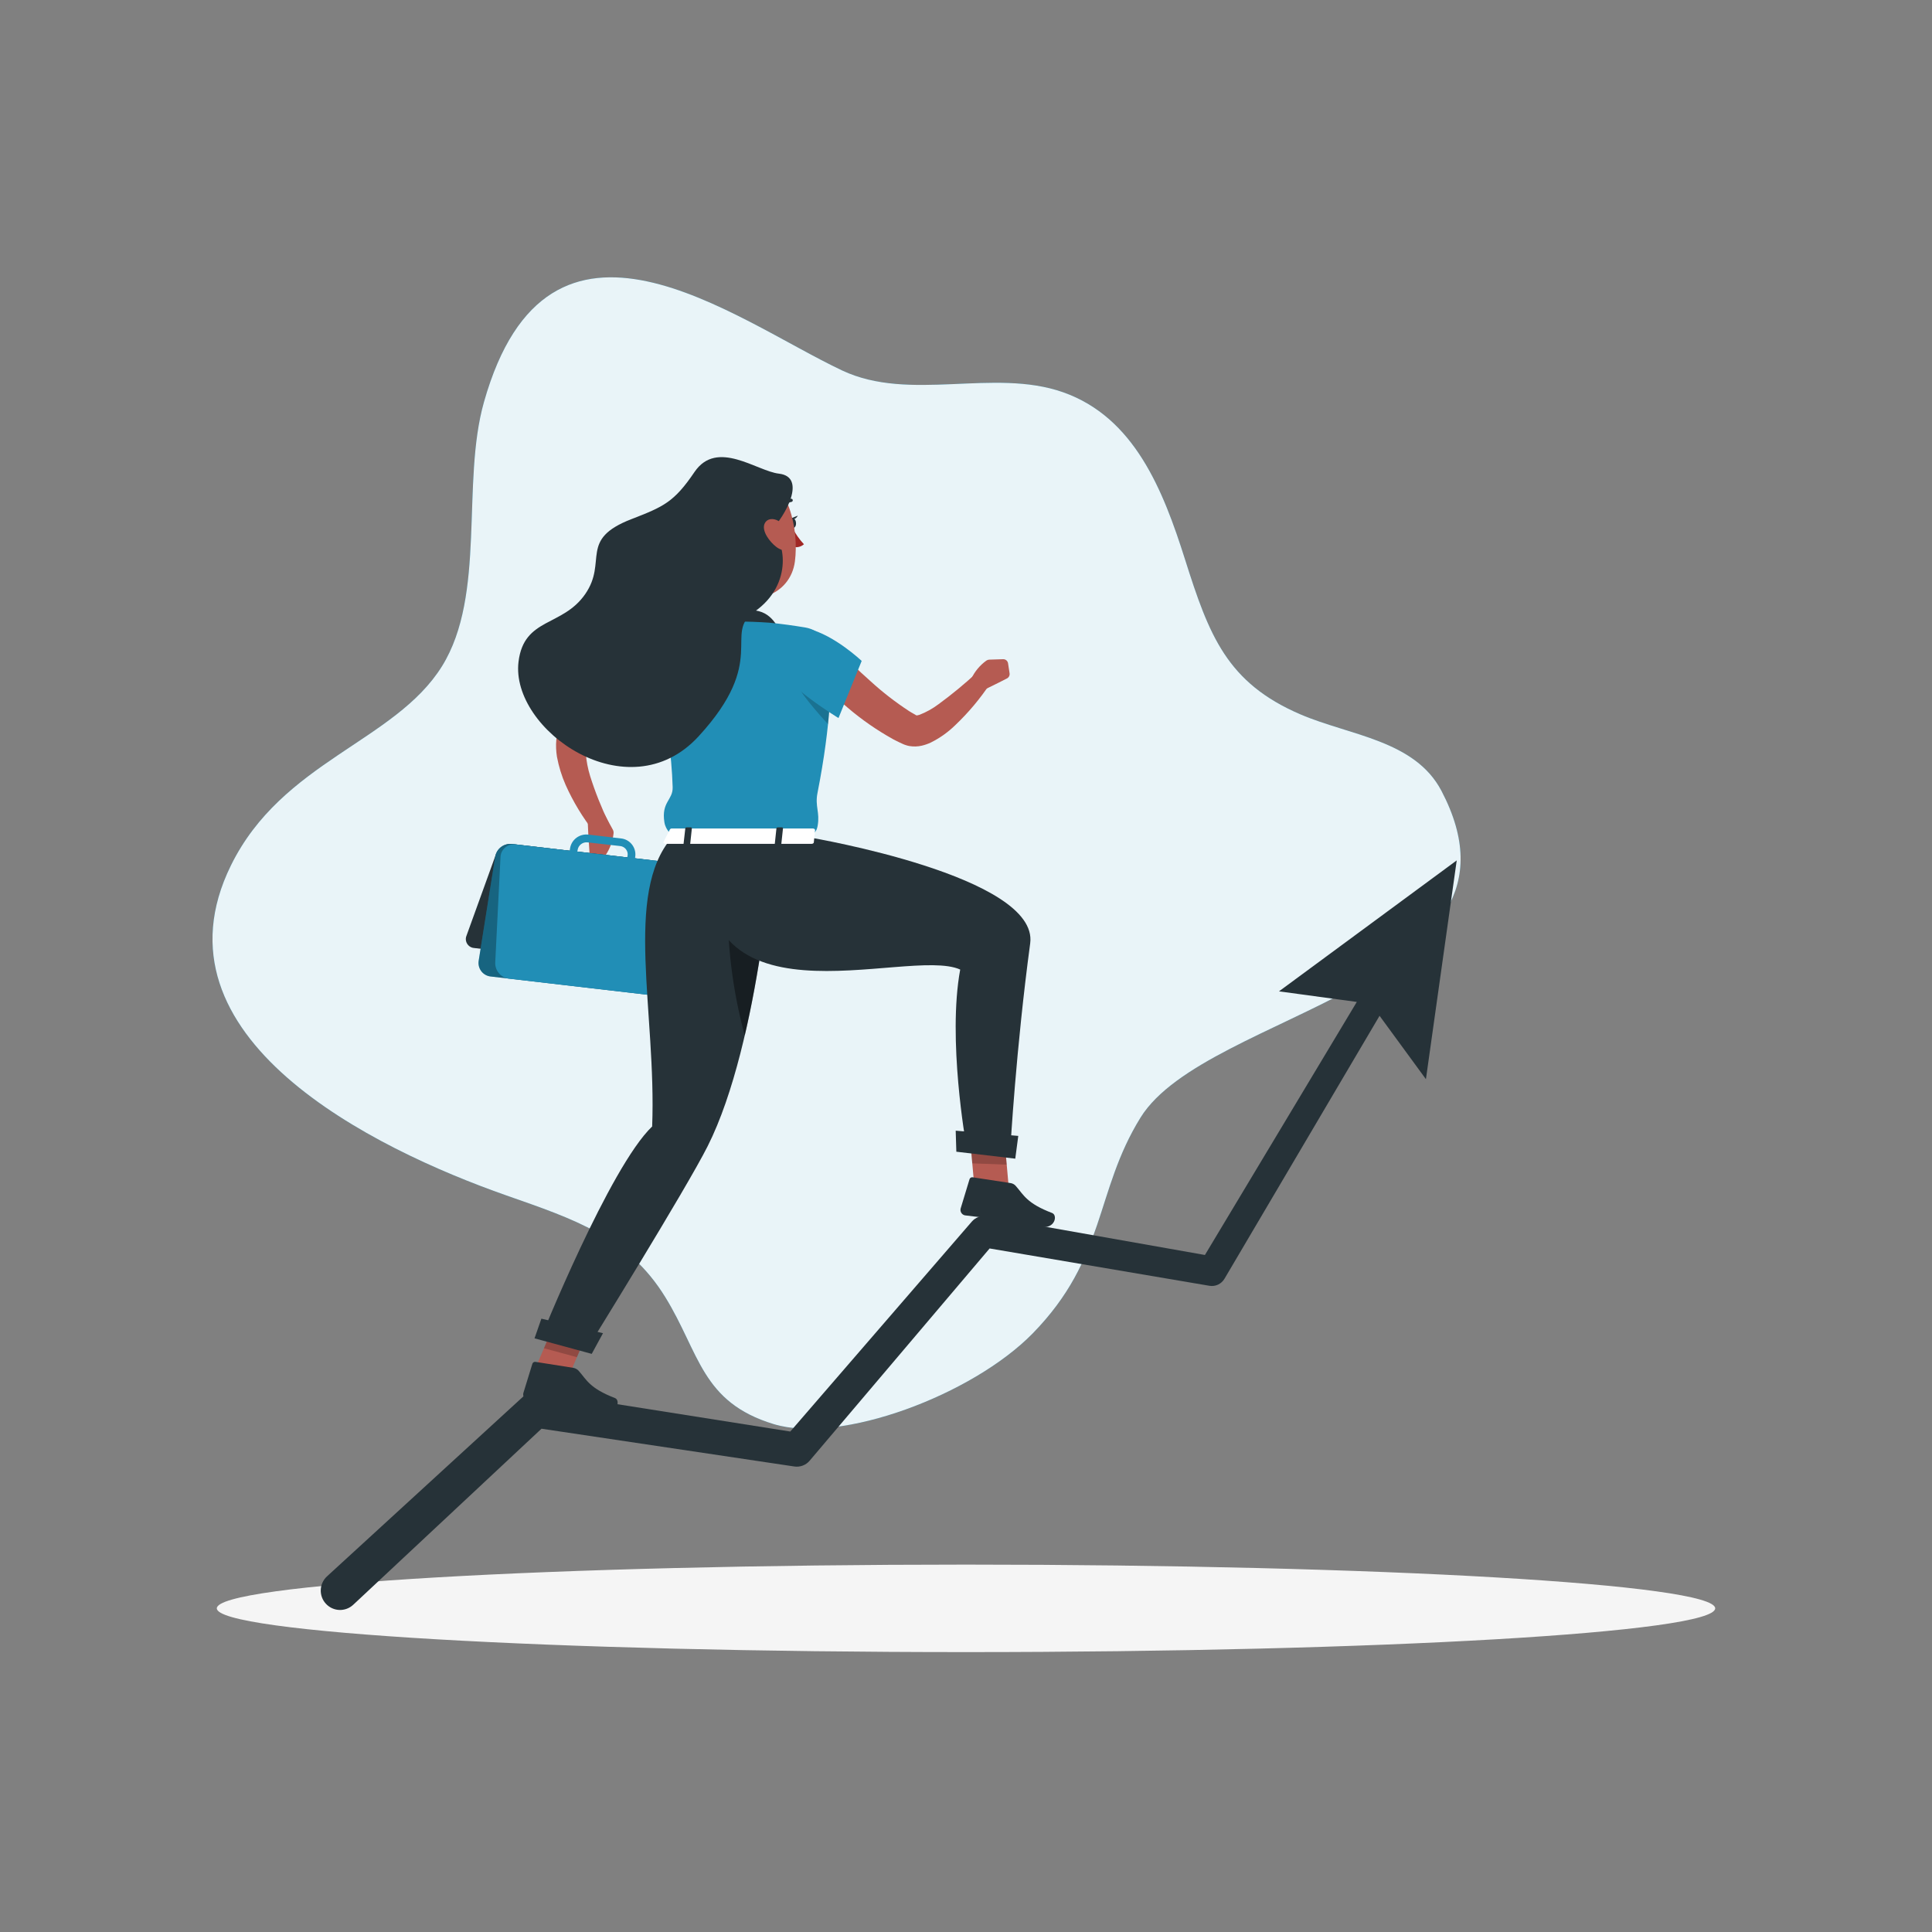 <svg width="180" height="180" xmlns="http://www.w3.org/2000/svg" xmlns:xlink="http://www.w3.org/1999/xlink" xml:space="preserve" overflow="hidden"><rect width="100%" height="100%" fill="#808080" stroke="none"/><defs><clipPath id="clip0"><rect x="1009" y="606" width="180" height="180"/></clipPath></defs><g clip-path="url(#clip0)" transform="translate(-1009 -606)"><path d="M1030.51 686.64C1022.64 702.664 1043.75 713.014 1056.19 717.38 1062.46 719.58 1067.51 721.214 1070.98 726.845 1074.2 732.068 1074.34 736.64 1081.1 738.685 1087.31 740.568 1099.59 735.974 1105.22 730.225 1112.1 723.173 1110.98 717.035 1115.26 710.123 1121.43 700.165 1152.81 697.84 1143.3 679.688 1140.82 674.954 1134.76 674.533 1130.15 672.553 1123.31 669.612 1121.65 665.216 1119.41 658.132 1117.36 651.652 1114.69 644.891 1108.05 642.547 1101.57 640.265 1093.78 643.487 1087.47 640.52 1077.4 635.776 1060.12 622.128 1054.09 643.458 1051.95 651.018 1054.32 661.404 1050.18 668.071 1045.79 675.12 1035.28 676.92 1030.51 686.64Z" fill="#218EB6"/><path d="M1030.51 686.64C1022.64 702.664 1043.75 713.014 1056.19 717.38 1062.46 719.58 1067.51 721.214 1070.98 726.845 1074.2 732.068 1074.34 736.64 1081.1 738.685 1087.31 740.568 1099.59 735.974 1105.22 730.225 1112.1 723.173 1110.98 717.035 1115.26 710.123 1121.43 700.165 1152.81 697.84 1143.3 679.688 1140.82 674.954 1134.76 674.533 1130.15 672.553 1123.31 669.612 1121.65 665.216 1119.41 658.132 1117.36 651.652 1114.69 644.891 1108.05 642.547 1101.57 640.265 1093.78 643.487 1087.47 640.52 1077.4 635.776 1060.12 622.128 1054.09 643.458 1051.95 651.018 1054.32 661.404 1050.18 668.071 1045.79 675.12 1035.28 676.92 1030.51 686.64Z" fill="#FFFFFF" fill-opacity="0.9"/><path d="M1168.8 755.846C1168.8 758.097 1137.55 759.922 1099 759.922 1060.45 759.922 1029.2 758.097 1029.2 755.846 1029.2 753.596 1060.45 751.771 1099 751.771 1137.55 751.771 1168.8 753.596 1168.8 755.846Z" fill="#F5F5F5"/><path d="M1144.72 686.161 1128.16 698.362 1135.41 699.348 1121.26 722.924 1100.9 719.324C1100.4 719.234 1099.89 719.417 1099.55 719.803L1099.55 719.803 1082.63 739.373 1059.17 735.665C1058.67 735.586 1058.16 735.739 1057.78 736.082L1057.78 736.082 1039.45 752.88 1039.45 752.88C1038.73 753.559 1038.69 754.698 1039.37 755.425 1040.05 756.152 1041.18 756.191 1041.91 755.512L1059.45 739.11 1082.99 742.627 1082.99 742.627C1083.53 742.713 1084.08 742.511 1084.43 742.094L1101.2 722.316 1121.68 725.794 1121.68 725.794C1122.24 725.888 1122.79 725.629 1123.08 725.142L1137.53 700.64 1141.85 706.544Z" fill="#263238"/><path d="M1070.76 669.338 1070.57 669.432 1070.34 669.551C1070.19 669.637 1070.03 669.72 1069.87 669.814 1069.55 669.994 1069.24 670.192 1068.92 670.4 1068.29 670.807 1067.68 671.261 1067.08 671.732 1066.48 672.204 1065.91 672.715 1065.35 673.237L1064.52 674.04 1064.12 674.458 1063.92 674.67 1063.85 674.749C1063.59 675.184 1063.5 675.692 1063.58 676.189 1063.63 676.905 1063.77 677.613 1063.98 678.299 1064.45 679.791 1065.03 681.245 1065.71 682.648L1064.36 683.53C1063.3 682.18 1062.4 680.704 1061.7 679.134 1061.33 678.296 1061.06 677.414 1060.89 676.51 1060.81 675.994 1060.78 675.469 1060.83 674.947 1060.88 674.328 1061.07 673.728 1061.39 673.194 1061.48 673.05 1061.58 672.913 1061.68 672.784L1061.88 672.532 1062.29 672.035C1062.57 671.704 1062.86 671.383 1063.15 671.066 1063.75 670.435 1064.37 669.834 1065.03 669.266 1065.69 668.692 1066.39 668.159 1067.11 667.672 1067.47 667.427 1067.86 667.193 1068.25 666.973 1068.44 666.858 1068.64 666.754 1068.85 666.649L1069.17 666.494C1069.29 666.44 1069.37 666.401 1069.53 666.332Z" fill="#B55B52"/><path d="M1075.82 656.512C1075.94 658.43 1076.23 662.632 1074.74 663.712 1074.74 663.712 1075 665.677 1078.48 666.134 1082.31 666.635 1080.56 664.475 1080.56 664.475 1078.53 663.704 1078.79 662.16 1079.34 660.756Z" fill="#B55B52"/><path d="M1074.01 664.68C1074.01 664.68 1073.67 663.6 1073.54 662.97 1073.42 662.34 1078.15 662.545 1079.71 662.945 1081.28 663.344 1081.78 665.18 1081.78 665.18Z" fill="#263238"/><path d="M1082.82 655.169C1083.11 655.728 1083.47 656.245 1083.9 656.706 1083.66 656.923 1083.33 657.019 1083.01 656.969Z" fill="#A02724"/><path d="M1081.72 653.498C1081.7 653.498 1081.67 653.491 1081.65 653.48 1081.58 653.441 1081.55 653.349 1081.59 653.276 1081.59 653.276 1081.59 653.275 1081.59 653.275 1081.81 652.84 1082.22 652.537 1082.7 652.462 1082.78 652.456 1082.85 652.516 1082.86 652.598 1082.87 652.679 1082.81 652.753 1082.73 652.763 1082.73 652.764 1082.73 652.764 1082.73 652.764L1082.73 652.764C1082.35 652.827 1082.02 653.07 1081.86 653.416 1081.83 653.466 1081.78 653.498 1081.72 653.498Z" fill="#263238"/><path d="M1082.55 654.755C1082.57 655.01 1082.73 655.201 1082.91 655.187 1083.08 655.172 1083.19 654.949 1083.16 654.694 1083.14 654.438 1082.98 654.244 1082.8 654.262 1082.63 654.28 1082.52 654.499 1082.55 654.755Z" fill="#263238"/><path d="M1082.73 654.283 1083.33 654.042C1083.33 654.042 1083.06 654.553 1082.73 654.283Z" fill="#263238"/><path d="M1058.27 734.927 1061.34 735.758 1064.25 728.915 1061.18 728.083 1058.27 734.927Z" fill="#B55B52"/><path d="M1062.42 733.44 1058.89 732.882C1058.76 732.862 1058.64 732.937 1058.6 733.058L1057.76 735.787C1057.69 736.062 1057.85 736.344 1058.13 736.417 1058.14 736.422 1058.16 736.425 1058.18 736.428 1059.41 736.601 1060.02 736.622 1061.57 736.867 1062.52 737.018 1063.9 737.339 1065.22 737.544 1066.54 737.749 1066.82 736.464 1066.3 736.255 1063.92 735.337 1063.65 734.545 1062.93 733.735 1062.8 733.58 1062.62 733.475 1062.42 733.44Z" fill="#263238"/><path d="M1061.18 728.083 1064.25 728.918 1062.75 732.446 1059.68 731.611 1061.18 728.083Z" fill="#000000" fill-opacity="0.2"/><path d="M1072.25 664.36C1070.99 663.87 1067.18 667.045 1067.18 667.045L1068.88 672.899C1068.88 672.899 1073.14 670.422 1073.53 668.705 1073.93 666.919 1073.74 664.939 1072.25 664.36Z" fill="#218EB6"/><path d="M1086.42 667.301C1086.42 669.346 1086.49 673.136 1085.16 679.901 1084.92 681.128 1085.4 681.676 1085.18 682.928 1085.04 683.749 1084.58 683.627 1084.52 684.026L1071.6 684.026C1071.6 683.645 1071.04 683.44 1070.9 682.608 1070.6 680.707 1071.7 680.549 1071.67 679.35 1071.58 676.326 1071.14 672.924 1069.81 666.955 1069.55 665.793 1070.27 664.633 1071.43 664.365 1071.49 664.351 1071.55 664.339 1071.61 664.331 1072.54 664.198 1073.66 664.068 1074.79 664.014 1076.74 663.874 1078.7 663.874 1080.66 664.014 1081.8 664.118 1083.02 664.295 1084 664.457 1085.4 664.684 1086.42 665.889 1086.42 667.301Z" fill="#218EB6"/><path d="M1082.85 669.079C1083.43 670.454 1085.26 672.517 1086.15 673.468 1086.28 672.143 1086.35 671.02 1086.39 670.069Z" fill="#000000" fill-opacity="0.2"/><path d="M1086.76 666.278C1087.82 667.358 1088.97 668.46 1090.12 669.479 1091.23 670.495 1092.43 671.421 1093.69 672.247 1093.84 672.352 1094 672.424 1094.15 672.517L1094.38 672.647C1094.41 672.665 1094.38 672.647 1094.38 672.647L1094.35 672.647 1094.31 672.647C1094.22 672.647 1094.42 672.686 1094.67 672.596 1095.3 672.351 1095.89 672.021 1096.43 671.617 1097.68 670.704 1098.87 669.72 1100.01 668.669L1101.24 669.702C1100.31 671.106 1099.22 672.401 1098 673.561 1097.33 674.217 1096.56 674.764 1095.72 675.181 1095.45 675.308 1095.17 675.406 1094.88 675.473 1094.51 675.559 1094.12 675.571 1093.74 675.509 1093.62 675.489 1093.51 675.462 1093.41 675.426 1093.35 675.41 1093.29 675.391 1093.24 675.368L1093.1 675.307 1092.79 675.163C1092.59 675.062 1092.38 674.969 1092.19 674.861 1090.7 674.031 1089.29 673.054 1087.99 671.945 1086.72 670.877 1085.5 669.73 1084.37 668.51Z" fill="#B55B52"/><path d="M1100.88 667.56C1100.29 667.99 1099.81 668.562 1099.5 669.223L1099.77 670.433C1099.8 670.545 1099.91 670.615 1100.02 670.589 1100.04 670.585 1100.05 670.58 1100.07 670.573L1102 669.623 1102.81 669.212C1102.99 669.122 1103.09 668.928 1103.06 668.73L1102.92 667.812C1102.89 667.578 1102.69 667.406 1102.45 667.416L1101.2 667.456C1101.08 667.459 1100.97 667.495 1100.88 667.56Z" fill="#B55B52"/><path d="M1066.16 683.67C1066.08 684.395 1065.82 685.09 1065.41 685.69L1064.22 686.05C1064.11 686.084 1064 686.022 1063.96 685.912 1063.96 685.897 1063.96 685.881 1063.95 685.866L1063.81 683.706 1063.76 682.604C1063.76 682.523 1063.8 682.448 1063.88 682.417L1065.15 681.913C1065.24 681.878 1065.34 681.917 1065.39 682.003L1066.11 683.324C1066.16 683.432 1066.18 683.552 1066.16 683.67Z" fill="#B55B52"/><path d="M1053.19 694.326 1066.1 695.838C1066.74 695.884 1067.33 695.513 1067.57 694.92L1070.32 687.313C1070.51 686.891 1070.32 686.398 1069.89 686.213 1069.8 686.172 1069.7 686.149 1069.6 686.143L1056.69 684.631C1056.05 684.585 1055.46 684.956 1055.22 685.549L1052.47 693.156C1052.28 693.578 1052.48 694.071 1052.9 694.257 1052.99 694.297 1053.09 694.321 1053.19 694.326Z" fill="#263238"/><path d="M1054.72 696.979 1070.56 698.819C1071.31 698.9 1071.98 698.385 1072.11 697.645L1073.65 687.958C1073.77 687.262 1073.3 686.601 1072.61 686.482 1072.58 686.477 1072.55 686.474 1072.53 686.471L1056.69 684.631C1055.94 684.552 1055.26 685.068 1055.14 685.808L1053.6 695.496C1053.48 696.19 1053.94 696.849 1054.64 696.968 1054.66 696.972 1054.69 696.976 1054.72 696.979Z" fill="#218EB6"/><path d="M1054.72 696.979 1070.56 698.819C1071.31 698.9 1071.98 698.385 1072.11 697.645L1073.65 687.958C1073.77 687.262 1073.3 686.601 1072.61 686.482 1072.58 686.477 1072.55 686.474 1072.53 686.471L1056.69 684.631C1055.94 684.552 1055.26 685.068 1055.14 685.808L1053.6 695.496C1053.48 696.19 1053.94 696.849 1054.64 696.968 1054.66 696.972 1054.69 696.976 1054.72 696.979Z" fill="#000000" fill-opacity="0.3"/><path d="M1067.1 688.508 1067.01 688.508 1062.41 687.972 1062.41 687.972C1062.21 687.951 1062.03 687.848 1061.91 687.688 1061.79 687.528 1061.74 687.325 1061.77 687.126L1062.11 685.038C1062.24 684.231 1062.98 683.669 1063.8 683.756L1066.87 684.116C1067.69 684.209 1068.28 684.951 1068.19 685.772 1068.19 685.797 1068.18 685.821 1068.18 685.844L1067.86 687.868C1067.79 688.237 1067.47 688.507 1067.1 688.508ZM1062.5 687.256 1067.09 687.788C1067.12 687.791 1067.14 687.774 1067.15 687.749L1067.47 685.722C1067.51 685.512 1067.45 685.297 1067.32 685.128 1067.19 684.958 1067 684.849 1066.79 684.826L1063.72 684.48C1063.29 684.441 1062.9 684.738 1062.82 685.164L1062.49 687.252 1062.46 687.612Z" fill="#218EB6"/><path d="M1072.25 699.017 1056.41 697.177C1055.66 697.079 1055.11 696.429 1055.14 695.676L1055.63 685.866C1055.65 685.178 1056.23 684.641 1056.92 684.665 1056.95 684.667 1056.99 684.669 1057.03 684.674L1072.87 686.514C1073.62 686.602 1074.18 687.258 1074.14 688.015L1073.65 697.825C1073.63 698.513 1073.05 699.05 1072.36 699.026 1072.33 699.025 1072.29 699.022 1072.25 699.017Z" fill="#218EB6"/><path d="M1084.3 664.579C1086.75 665.17 1089.28 667.578 1089.28 667.578L1087.12 672.899C1087.12 672.899 1082.08 669.824 1081.61 668.129 1081 665.875 1081.95 664.01 1084.3 664.579Z" fill="#218EB6"/><path d="M1073.88 654.766C1074.39 657.88 1074.55 659.208 1076.29 660.655 1078.92 662.815 1082.64 661.512 1083.06 658.308 1083.44 655.428 1082.54 650.813 1079.34 649.88 1077.05 649.213 1074.65 650.529 1073.98 652.82 1073.8 653.452 1073.76 654.117 1073.88 654.766Z" fill="#B55B52"/><path d="M1081.57 650.129C1079.51 649.895 1075.81 646.889 1073.71 649.967 1071.79 652.804 1070.81 653.207 1067.84 654.362 1062.88 656.27 1065.64 658.294 1063.52 661.354 1061.4 664.414 1057.82 663.514 1057.31 667.65 1056.53 673.982 1067.51 681.751 1074.08 674.609 1080.65 667.466 1076.32 665.04 1079.28 662.999 1083.03 660.4 1082.08 656.072 1080.79 655.482 1082.2 654.042 1084.19 650.431 1081.57 650.129Z" fill="#263238"/><path d="M1081.9 654.841C1082.34 655.318 1082.61 655.927 1082.66 656.573 1082.71 657.383 1081.94 657.448 1081.3 656.933 1080.71 656.479 1079.97 655.493 1080.22 654.83 1080.47 654.168 1081.36 654.24 1081.9 654.841Z" fill="#B55B52"/><path d="M1081.11 684.041C1081.11 684.041 1079.84 703.042 1074.93 712.79 1072.94 716.75 1063.81 731.492 1063.81 731.492L1059.35 730.751C1059.35 730.751 1065.8 714.72 1069.76 710.951 1070.17 700.349 1067.08 689.228 1071.6 684.03Z" fill="#263238"/><path d="M1076.82 689.16C1076.68 693.653 1077.21 698.142 1078.39 702.48 1079.11 699.42 1079.64 696.306 1080.05 693.53 1079.15 691.948 1078.07 690.48 1076.82 689.16Z" fill="#000000" fill-opacity="0.4"/><path d="M1064.13 732.137 1058.8 730.69 1059.44 728.857 1065.18 730.211 1064.13 732.137Z" fill="#263238"/><path d="M1099.9 717.931 1103.14 718.406 1102.49 711.088 1099.25 710.609 1099.9 717.931Z" fill="#B55B52"/><path d="M1103.15 716.225 1099.62 715.685C1099.49 715.665 1099.37 715.74 1099.33 715.861L1098.5 718.597C1098.43 718.873 1098.6 719.153 1098.87 719.224 1098.89 719.228 1098.91 719.232 1098.92 719.234 1100.16 719.4 1100.76 719.418 1102.32 719.652 1103.27 719.8 1104.66 720.109 1105.97 720.311 1107.29 720.512 1107.56 719.231 1107.03 719.015 1104.65 718.111 1104.37 717.319 1103.64 716.495 1103.52 716.348 1103.34 716.252 1103.15 716.225Z" fill="#263238"/><path d="M1099.24 710.609 1102.49 711.088 1102.79 714.508 1099.58 714.385 1099.24 710.609Z" fill="#000000" fill-opacity="0.2"/><path d="M1084.52 684.041C1084.52 684.041 1105.83 687.641 1104.98 693.894 1103.65 703.769 1103.14 712.92 1103.14 712.92L1099 712.56C1099 712.56 1097.26 702.84 1098.46 696.331 1093.48 694.081 1072.41 702.829 1075.01 684.041Z" fill="#263238"/><path d="M1103.59 713.95 1098.1 713.302 1098.04 711.343 1103.87 711.829 1103.59 713.95Z" fill="#263238"/><path d="M1071.41 683.285 1070.82 684.44C1070.78 684.53 1070.88 684.62 1071.03 684.62L1084.6 684.62C1084.72 684.62 1084.81 684.566 1084.82 684.491L1084.94 683.335C1084.94 683.256 1084.84 683.188 1084.72 683.188L1071.61 683.188C1071.53 683.181 1071.45 683.218 1071.41 683.285Z" fill="#FFFFFF"/><path d="M1073.16 684.746 1072.8 684.746C1072.73 684.746 1072.68 684.71 1072.68 684.667L1072.85 683.166C1072.85 683.119 1072.91 683.083 1072.98 683.083L1073.34 683.083C1073.41 683.083 1073.47 683.119 1073.46 683.166L1073.3 684.667C1073.29 684.71 1073.23 684.746 1073.16 684.746Z" fill="#263238"/><path d="M1081.66 684.746 1081.3 684.746C1081.22 684.746 1081.17 684.71 1081.18 684.667L1081.34 683.166C1081.34 683.119 1081.41 683.083 1081.48 683.083L1081.84 683.083C1081.9 683.083 1081.96 683.119 1081.95 683.166L1081.79 684.667C1081.78 684.71 1081.72 684.746 1081.66 684.746Z" fill="#263238"/></g></svg>